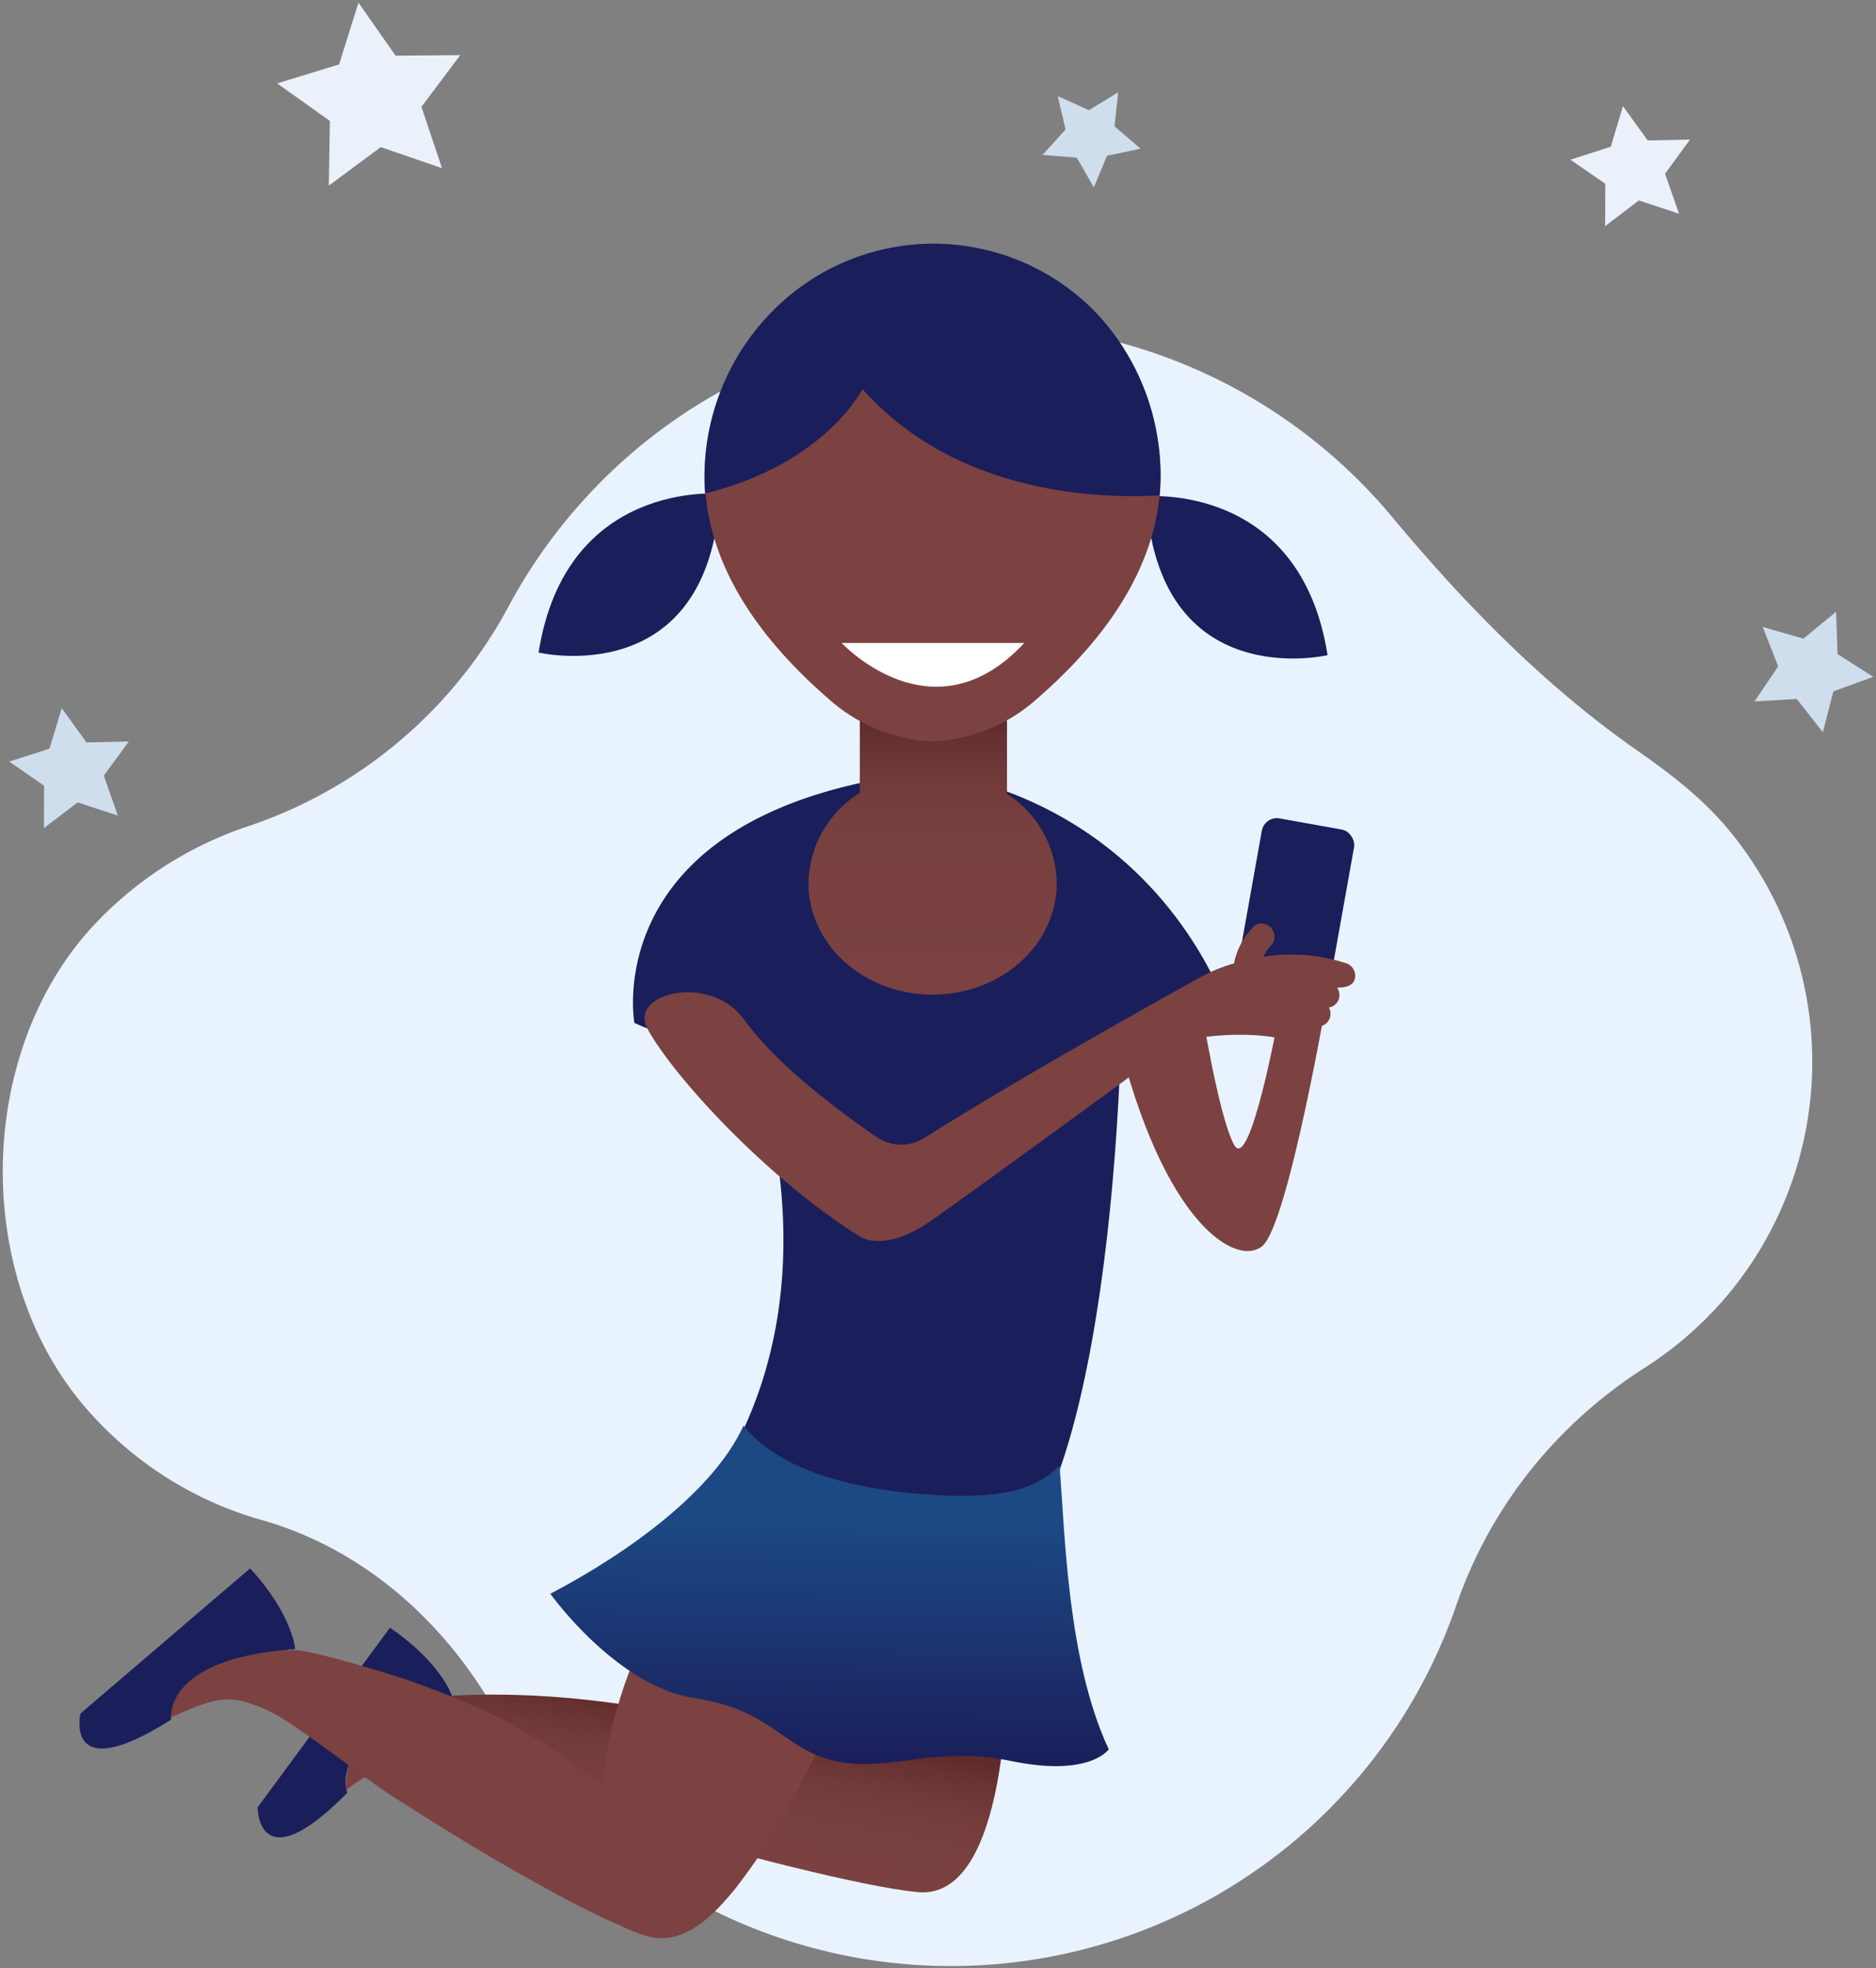 <svg height="300" viewBox="0 0 286 300" width="286" xmlns="http://www.w3.org/2000/svg" xmlns:xlink="http://www.w3.org/1999/xlink"><rect x="0" y="0" width="286" height="300" fill="#808080" stroke="none"/><linearGradient id="a" gradientUnits="userSpaceOnUse" x1="142.18" x2="142.18" y1="151.59" y2="109.85"><stop offset="0" stop-color="#7b4241"/><stop offset=".58" stop-color="#794040"/><stop offset=".78" stop-color="#723b3a"/><stop offset=".93" stop-color="#673131"/><stop offset="1" stop-color="#5e2a2a"/></linearGradient><linearGradient id="b" gradientUnits="userSpaceOnUse" x1="98.51" x2="108.21" y1="292.87" y2="239.04"><stop offset="0" stop-color="#7b4241"/><stop offset=".35" stop-color="#794040"/><stop offset=".47" stop-color="#723b3a"/><stop offset=".56" stop-color="#673131"/><stop offset=".6" stop-color="#5e2a2a"/></linearGradient><linearGradient id="c" gradientTransform="matrix(1.01 .03 -.02 1.03 -2.54 -3.65)" gradientUnits="userSpaceOnUse" x1="132.59" x2="131.61" y1="261.06" y2="211.02"><stop offset="0" stop-color="#1a1e5a"/><stop offset=".72" stop-color="#1c4984"/></linearGradient><path d="m.42 178.52c0 13 4.12 26.07 12.43 35.8a55.35 55.35 0 0 0 21.88 15.62c1.68.66 3.39 1.23 5.11 1.72 14.91 4.21 27.08 14.68 35 28a81.47 81.47 0 0 0 147.14-14.89 69.28 69.28 0 0 1 15.1-25 71.8 71.8 0 0 1 13.68-11.31 55.94 55.94 0 0 0 12.34-10.74 55.43 55.43 0 0 0 .31-71.4c-4-4.75-8.72-8.37-13.78-11.9-14.21-9.93-26.4-22.41-37.5-35.75a81.69 81.69 0 0 0 -116.89-8.67 83.58 83.58 0 0 0 -8.68 9 81 81 0 0 0 -9 13.38 70.49 70.49 0 0 1 -39.48 33.47 56.85 56.85 0 0 0 -24.44 15.89c-8.77 9.83-13.2 23.31-13.22 36.78z" fill="#e9f3ff"/><path d="m51.69 9.82 2.96-9.41 5.66 8.08 9.86-.09-5.92 7.88 3.13 9.35-9.33-3.21-7.92 5.87.16-9.86-8.03-5.72z" fill="#eaf1fb"/><g fill="#cedeec"><path d="m166.01 16.79 4.46-2.72-.56 5.19 3.97 3.4-5.11 1.08-2.01 4.82-2.6-4.53-5.21-.42 3.5-3.88-1.2-5.08z"/><path d="m274.93 97.34 4.99-4.1.22 6.45 5.44 3.47-6.07 2.21-1.62 6.24-3.97-5.08-6.44.38 3.61-5.35-2.36-6z"/><path d="m7.55 114.11 1.86-6.18 3.78 5.23 6.45-.15-3.81 5.21 2.13 6.09-6.13-2.01-5.13 3.91.02-6.45-5.31-3.68z"/></g><path d="m245.57 22.36 1.85-6.18 3.78 5.23 6.45-.14-3.81 5.21 2.13 6.09-6.13-2.02-5.13 3.92.02-6.46-5.31-3.67z" fill="#eaf1fb"/><path d="m142.3 117.58h-.12c-51.43 5.5-45.47 38.32-45.47 38.32a26.58 26.58 0 0 0 16.9 2s14.7 34.1-2.61 64.51c-15 26.43 13.77 21.08 26.73 21.08l-5.17.08 9.78-.15c13 0 6.44-.26 11.22-5 16.28-16.13 17.34-80.54 17.34-80.54a26.6 26.6 0 0 0 16.91-2s-8.74-31.61-45.51-38.3z" fill="#1a1e5a"/><path d="m153.52 121v-11.15h-22.44v11a16.49 16.49 0 0 0 -7.83 13.75c0 9.4 8.47 17 18.93 17s18.92-7.61 18.92-17a16.46 16.46 0 0 0 -7.58-13.6z" fill="url(#a)"/><path d="m109.76 75.26s-23.51-2.19-27.65 24.2c0 0 26.08 6.16 27.65-24.2z" fill="#1a1e5a"/><path d="m174.74 75.66s23.51-2.19 27.65 24.2c0 0-26.08 6.14-27.65-24.2z" fill="#1a1e5a"/><path d="m166.61 47.71a34.1 34.1 0 0 0 -24.43-10.56 34.1 34.1 0 0 0 -24.43 10.56s-28.17 27 8.65 58.88a25.44 25.44 0 0 0 15.72 6.41h.12a25.44 25.44 0 0 0 15.76-6.41c36.79-31.89 8.61-58.88 8.61-58.88z" fill="#7b4241"/><path d="m128.31 98s13.93 15 27.84 0z" fill="#fff"/><path d="m68.91 258.51s-1.55-5-9.46-10.42l-20.18 27.38s0 11.64 13.67-2.21c0 0-3.56-8.78 15.97-14.75z" fill="#1a1e5a"/><path d="m117.49 47.71a35.85 35.85 0 0 0 -10 27.5c18.32-4.49 24-15.91 24-15.91 16.6 18.7 43.18 16.16 45.3 16.24a36.08 36.08 0 0 0 -9.93-28.12 34.46 34.46 0 0 0 -49.37.29z" fill="#1a1e5a"/><path d="m153.52 254.76-17.66-15.71s-12.37 6.11-8.28 29.24c0 0-29-12.11-61-9.68-.17-.35-.28-.55-.28-.55s-14.16 4.07-13.51 14.8c0 0 6.38-5.84 13.51-3.67 0 0 56.68 17.52 73.57 19.2 14.04 1.4 13.65-33.63 13.65-33.63z" fill="url(#b)"/><path d="m110.47 231.05c-10.16 11.12-17.47 26.51-18.61 41.55-8.25-7.78-19.47-13-30-16.63-1.88-.64-17.55-5.57-17.93-4.27l.1-1.34-14.53 2.27a1.84 1.84 0 0 0 -1 .3c-.65.57-1.07 2.36-1.41 3.13l-2.9 6.42c3.84-1.33 8.2-4.2 12.39-3.28a22.92 22.92 0 0 1 7.42 3.33c5.64 3.69 11.27 8.38 17 12 7.59 4.83 14.37 9 22.26 13.31 3.37 1.85 6.79 3.64 10.3 5.2 2.24 1 4.82 2.38 7.34 2.37 4.61 0 8.45-4.2 11.14-7.48a92.4 92.4 0 0 0 10.44-16.84 202.92 202.92 0 0 0 12.47-29.47c.29-.92.41-.62-.25-1.09-1.72-1.21-4.52-1.77-6.47-2.53l-16.58-6.51z" fill="#7b4241"/><path d="m45 251.34s-.37-5.25-6.87-12.29l-25.87 22.13s-2.62 11.34 13.82.93c0 0-1.49-9.36 18.92-10.77z" fill="#1a1e5a"/><path d="m170.31 157.64c7 28.89 18.2 35.55 22.13 32.28s9.95-38.33 9.95-38.33l-7.48 3.41s-4.33 23.84-6.75 19.52-5.16-21.81-5.16-21.81z" fill="#7b4241"/><path d="m161.53 223.4c-3.31 3.23-8.1 5.63-22.89 4.15-13.4-1.33-21.46-5.37-25.29-10.26-4.45 9.78-17.15 19.17-29.45 25.63 0 0 10.07 14.14 22.07 15.92s13.67 8.21 22 9.69 14.4-2.55 26.3-.1 14.76-1.8 14.76-1.8c-6.36-13.63-6.66-33.1-7.5-43.23z" fill="url(#c)"/><rect fill="#1a1e5a" height="30.51" rx="2.32" transform="matrix(.984 .176 -.176 .984 27.92 -32.57)" width="14.29" x="189.98" y="125.47"/><path d="m205.26 146.83a26.83 26.83 0 0 0 -12.64-1 6.76 6.76 0 0 1 .93-1.51 2 2 0 0 0 -2.22-3.31 11.08 11.08 0 0 0 -3.21 5.83 24.82 24.82 0 0 0 -4.5 1.77s-26.24 14.42-42.71 24.84a6.56 6.56 0 0 1 -7.21-.12c-5.27-3.58-14.89-10.66-20-17.58-.26-.36-.52-.68-.78-1-5.4-6.28-17-3.22-14.24 2 3.87 7.17 18.07 22.72 32.36 31.69 0 0 3.66 2.73 11.06-2.49 6.52-4.6 23.11-16.66 36.31-26.37a6.35 6.35 0 0 1 2.75-1.17c4.2-.71 11.13-1.34 17 .62a2 2 0 0 0 2.52-1.25 1.93 1.93 0 0 0 -.05-1.34 1.93 1.93 0 0 0 2.11-1.3 2 2 0 0 0 -.14-1.58 1.94 1.94 0 0 0 1.51-1.29 2 2 0 0 0 -.28-1.75s2.27.16 2.68-1.2a2 2 0 0 0 -1.25-2.49z" fill="#7b4241"/></svg>